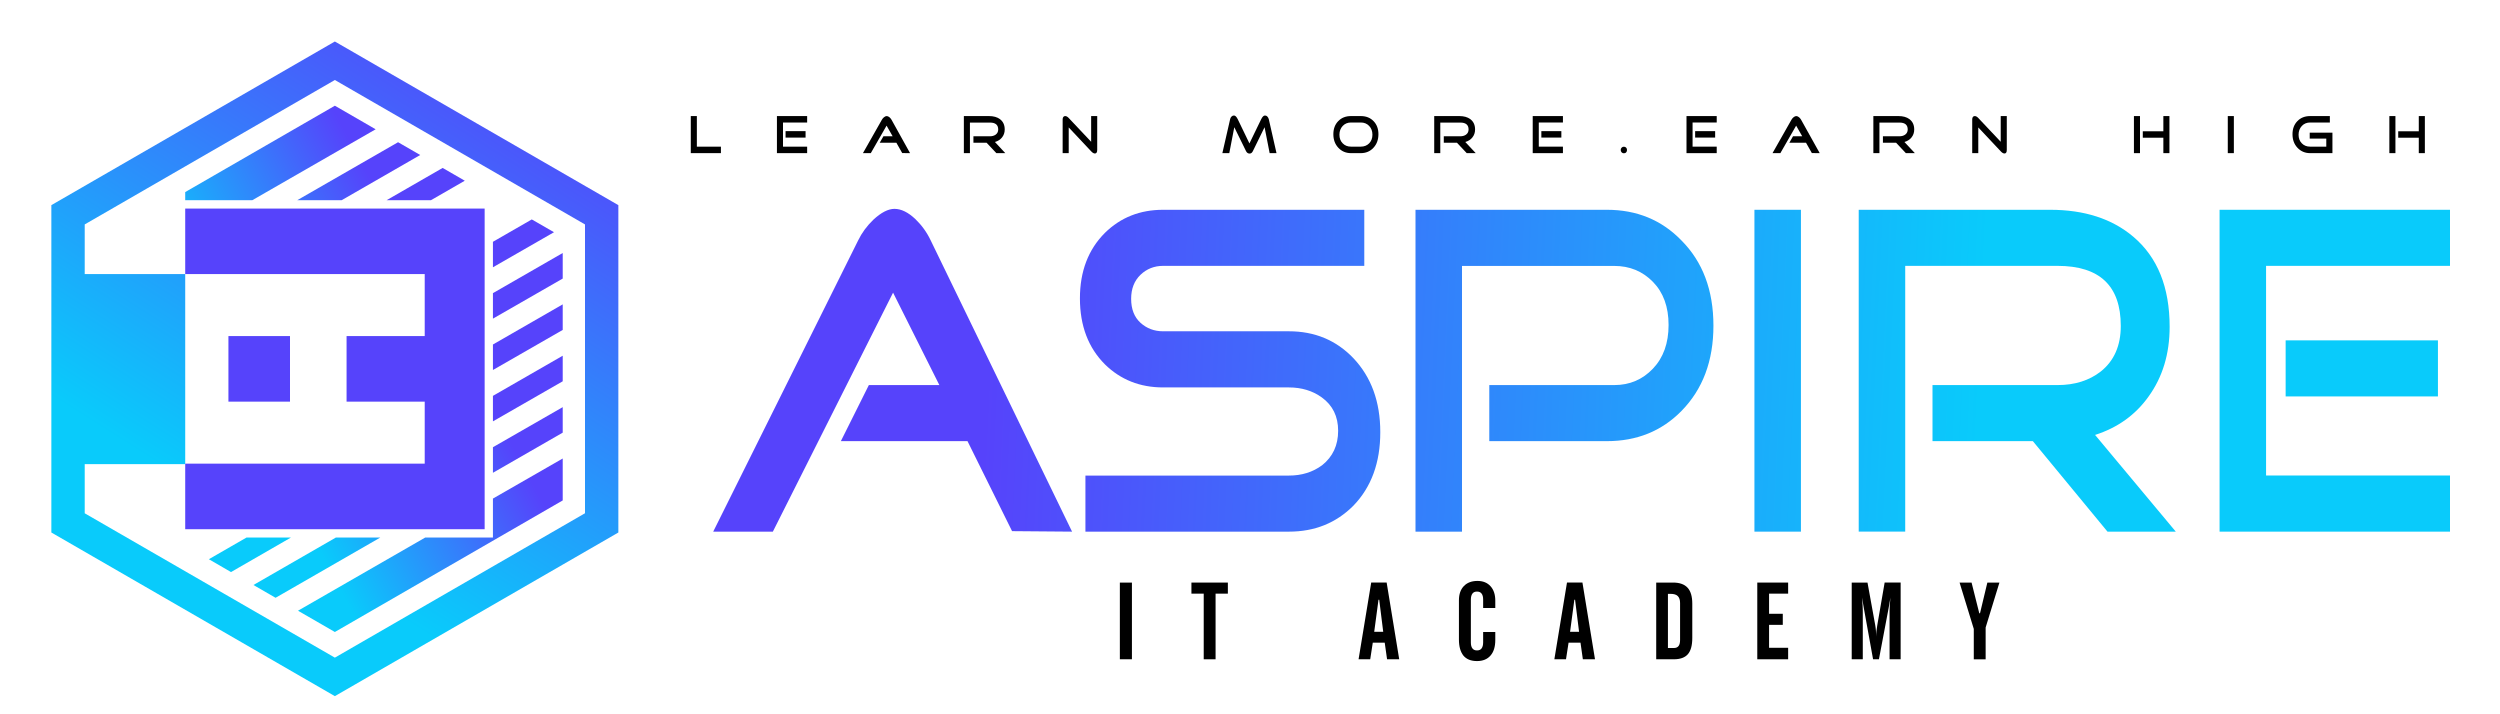 <?xml version="1.0" encoding="utf-8"?>
<!-- Generator: Adobe Illustrator 23.0.2, SVG Export Plug-In . SVG Version: 6.00 Build 0)  -->
<svg version="1.1" id="Layer_1" xmlns="http://www.w3.org/2000/svg" xmlns:xlink="http://www.w3.org/1999/xlink" x="0px" y="0px"
	 viewBox="0 0 350 100" style="enable-background:new 0 0 350 100;" xml:space="preserve">
<style type="text/css">
	.st0{fill:url(#SVGID_1_);}
	.st1{fill:url(#SVGID_2_);}
	.st2{fill:url(#SVGID_3_);}
	.st3{fill:url(#SVGID_4_);}
	.st4{fill:url(#SVGID_5_);}
	.st5{fill:url(#SVGID_6_);}
	.st6{fill:url(#SVGID_7_);}
	.st7{fill:url(#SVGID_8_);}
	.st8{fill:url(#SVGID_9_);}
	.st9{fill:url(#SVGID_10_);}
	.st10{fill:url(#SVGID_11_);}
	.st11{fill:#5643FB;}
	.st12{fill:url(#SVGID_12_);}
	.st13{fill:url(#SVGID_13_);}
	.st14{fill:url(#SVGID_14_);}
	.st15{fill:url(#SVGID_15_);}
	.st16{fill:url(#SVGID_16_);}
	.st17{fill:url(#SVGID_17_);}
	.st18{fill:url(#SVGID_18_);}
</style>
<g>
	<g>
		<linearGradient id="SVGID_1_" gradientUnits="userSpaceOnUse" x1="53.469" y1="14.828" x2="7.952" y2="39.06">
			<stop  offset="0.12" style="stop-color:#5643FB"/>
			<stop  offset="0.718" style="stop-color:#09CBFB"/>
		</linearGradient>
		<polygon class="st0" points="52.59,18.1 46.88,14.8 25.93,26.89 25.93,28.03 35.32,28.03 		"/>
		<linearGradient id="SVGID_2_" gradientUnits="userSpaceOnUse" x1="65.485" y1="37.397" x2="19.967" y2="61.629">
			<stop  offset="0.12" style="stop-color:#5643FB"/>
			<stop  offset="0.718" style="stop-color:#09CBFB"/>
		</linearGradient>
		<polygon class="st1" points="77.56,32.51 74.45,30.72 69.01,33.85 69.01,37.42 		"/>
		<linearGradient id="SVGID_3_" gradientUnits="userSpaceOnUse" x1="59.706" y1="26.542" x2="14.189" y2="50.774">
			<stop  offset="0.12" style="stop-color:#5643FB"/>
			<stop  offset="0.718" style="stop-color:#09CBFB"/>
		</linearGradient>
		<polygon class="st2" points="65.07,25.3 61.97,23.51 54.12,28.03 60.33,28.03 		"/>
		<linearGradient id="SVGID_4_" gradientUnits="userSpaceOnUse" x1="68.429" y1="42.928" x2="22.912" y2="67.16">
			<stop  offset="0.12" style="stop-color:#5643FB"/>
			<stop  offset="0.718" style="stop-color:#09CBFB"/>
		</linearGradient>
		<polygon class="st3" points="78.78,39 78.78,35.42 69.01,41.04 69.01,44.61 		"/>
		<linearGradient id="SVGID_5_" gradientUnits="userSpaceOnUse" x1="56.889" y1="21.25" x2="11.371" y2="45.482">
			<stop  offset="0.12" style="stop-color:#5643FB"/>
			<stop  offset="0.718" style="stop-color:#09CBFB"/>
		</linearGradient>
		<polygon class="st4" points="58.83,21.7 55.73,19.91 41.61,28.03 47.83,28.03 		"/>
		<linearGradient id="SVGID_6_" gradientUnits="userSpaceOnUse" x1="81.049" y1="66.633" x2="35.532" y2="90.865">
			<stop  offset="0.12" style="stop-color:#5643FB"/>
			<stop  offset="0.718" style="stop-color:#09CBFB"/>
		</linearGradient>
		<polygon class="st5" points="59.54,75.25 41.72,85.5 46.88,88.48 78.78,70.06 78.78,64.19 69.01,69.8 69.01,75.25 		"/>
		<linearGradient id="SVGID_7_" gradientUnits="userSpaceOnUse" x1="74.395" y1="54.135" x2="28.878" y2="78.367">
			<stop  offset="0.12" style="stop-color:#5643FB"/>
			<stop  offset="0.718" style="stop-color:#09CBFB"/>
		</linearGradient>
		<polygon class="st6" points="78.78,53.38 78.78,49.8 69.01,55.42 69.01,58.99 		"/>
		<linearGradient id="SVGID_8_" gradientUnits="userSpaceOnUse" x1="75.112" y1="55.48" x2="29.594" y2="79.712">
			<stop  offset="0.12" style="stop-color:#5643FB"/>
			<stop  offset="0.718" style="stop-color:#09CBFB"/>
		</linearGradient>
		<polygon class="st7" points="29.24,78.29 32.34,80.09 40.74,75.25 34.52,75.25 		"/>
		<linearGradient id="SVGID_9_" gradientUnits="userSpaceOnUse" x1="71.412" y1="48.531" x2="25.895" y2="72.763">
			<stop  offset="0.12" style="stop-color:#5643FB"/>
			<stop  offset="0.718" style="stop-color:#09CBFB"/>
		</linearGradient>
		<polygon class="st8" points="78.78,46.19 78.78,42.61 69.01,48.23 69.01,51.8 		"/>
		<linearGradient id="SVGID_10_" gradientUnits="userSpaceOnUse" x1="77.378" y1="59.738" x2="31.861" y2="83.97">
			<stop  offset="0.12" style="stop-color:#5643FB"/>
			<stop  offset="0.718" style="stop-color:#09CBFB"/>
		</linearGradient>
		<polygon class="st9" points="78.78,60.57 78.78,57 69.01,62.61 69.01,66.19 		"/>
		<linearGradient id="SVGID_11_" gradientUnits="userSpaceOnUse" x1="77.929" y1="60.771" x2="32.412" y2="85.004">
			<stop  offset="0.12" style="stop-color:#5643FB"/>
			<stop  offset="0.718" style="stop-color:#09CBFB"/>
		</linearGradient>
		<polygon class="st10" points="35.48,81.9 38.58,83.69 53.25,75.25 47.03,75.25 		"/>
	</g>
	<rect x="31.98" y="47.05" class="st11" width="8.62" height="9.18"/>
	<linearGradient id="SVGID_12_" gradientUnits="userSpaceOnUse" x1="82.402" y1="-4.482" x2="14.617" y2="102.598">
		<stop  offset="0.12" style="stop-color:#5643FB"/>
		<stop  offset="0.718" style="stop-color:#09CBFB"/>
	</linearGradient>
	<path class="st12" d="M46.88,5.81L7.19,28.72v45.83l39.69,22.91l39.69-22.91V28.72L46.88,5.81z M81.89,71.86L46.88,92.07
		L11.86,71.86v-6.88h14.07V38.37H11.86v-6.95L46.88,11.2l35.02,20.22V71.86z"/>
	<polygon class="st11" points="25.93,29.2 59.46,29.2 62.26,29.2 67.85,29.2 67.85,47.05 67.85,56.23 67.85,74.09 62.49,74.09 
		59.46,74.09 25.93,74.09 25.93,64.91 59.46,64.91 59.46,56.23 48.52,56.23 48.52,47.05 59.46,47.05 59.46,38.37 25.93,38.37 	"/>
	<g>
		<path d="M100.94,21.44h-4.23v-5.19h0.85v4.28h3.37V21.44z"/>
		<path d="M113,21.44h-4.23v-5.19H113v0.9h-3.38v3.38H113V21.44z M112.78,19.26h-2.8v-0.9h2.8V19.26z"/>
		<path d="M127.41,21.44l-1.1-0.01l-0.82-1.45h-2.33l0.52-0.9h1.29l-0.85-1.49l-2.21,3.85h-1.1l2.66-4.69
			c0.07-0.12,0.16-0.23,0.28-0.33c0.14-0.12,0.27-0.17,0.39-0.17c0.12,0,0.25,0.06,0.39,0.17c0.11,0.1,0.21,0.21,0.28,0.34
			L127.41,21.44z"/>
		<path d="M140.74,21.44h-1.25l-1.37-1.46h-1.84v-0.9h2.3c0.32,0,0.58-0.07,0.8-0.22c0.24-0.17,0.37-0.42,0.37-0.73
			c0-0.65-0.39-0.97-1.16-0.97h-2.8v4.28h-0.85v-5.19h3.52c0.63,0,1.14,0.14,1.53,0.43c0.44,0.33,0.67,0.81,0.67,1.45
			c0,0.44-0.13,0.81-0.39,1.13c-0.24,0.29-0.57,0.5-0.98,0.62L140.74,21.44z"/>
		<path d="M153.61,20.99c0,0.33-0.11,0.5-0.32,0.5c-0.16,0-0.34-0.1-0.53-0.31l-3.14-3.34v3.6h-0.85V16.7
			c0-0.12,0.03-0.23,0.09-0.32c0.06-0.09,0.15-0.13,0.27-0.13c0.16,0,0.32,0.09,0.49,0.27l3.14,3.33v-3.6h0.85V20.99z"/>
		<path d="M178.71,21.44h-0.96l-0.71-3.63l-1.64,3.35c-0.11,0.23-0.26,0.34-0.46,0.34c-0.22,0-0.39-0.12-0.5-0.35l-1.64-3.34
			l-0.7,3.63h-0.97l1.09-4.76c0.03-0.14,0.09-0.26,0.19-0.36c0.1-0.1,0.21-0.15,0.34-0.15c0.19,0,0.36,0.17,0.53,0.51l1.64,3.4
			l1.65-3.4c0.17-0.34,0.34-0.51,0.53-0.51c0.12,0,0.24,0.05,0.34,0.16c0.09,0.1,0.15,0.21,0.19,0.35L178.71,21.44z"/>
		<path d="M192.98,18.79c0,0.76-0.23,1.4-0.7,1.9c-0.46,0.5-1.05,0.75-1.77,0.75h-1.37c-0.71,0-1.3-0.25-1.77-0.75
			c-0.47-0.5-0.7-1.13-0.7-1.9c0-0.76,0.23-1.37,0.69-1.84c0.46-0.47,1.05-0.7,1.78-0.7h1.37c0.73,0,1.32,0.23,1.78,0.7
			C192.75,17.42,192.98,18.03,192.98,18.79z M192.14,18.86c0-0.5-0.15-0.91-0.46-1.23c-0.3-0.32-0.69-0.48-1.17-0.48h-1.37
			c-0.47,0-0.86,0.16-1.16,0.48c-0.3,0.32-0.46,0.73-0.46,1.23c0,0.5,0.15,0.9,0.46,1.21c0.3,0.31,0.69,0.46,1.16,0.46h1.37
			c0.47,0,0.86-0.15,1.17-0.46C191.98,19.76,192.14,19.36,192.14,18.86z"/>
		<path d="M206.6,21.44h-1.26l-1.37-1.46h-1.84v-0.9h2.3c0.32,0,0.58-0.07,0.8-0.22c0.24-0.17,0.37-0.42,0.37-0.73
			c0-0.65-0.39-0.97-1.16-0.97h-2.8v4.28h-0.85v-5.19h3.52c0.63,0,1.14,0.14,1.53,0.43c0.44,0.33,0.67,0.81,0.67,1.45
			c0,0.44-0.13,0.81-0.39,1.13c-0.24,0.29-0.57,0.5-0.98,0.62L206.6,21.44z"/>
		<path d="M218.81,21.44h-4.23v-5.19h4.23v0.9h-3.38v3.38h3.38V21.44z M218.59,19.26h-2.8v-0.9h2.8V19.26z"/>
		<path d="M227.78,21c0,0.14-0.04,0.25-0.12,0.33c-0.08,0.09-0.19,0.13-0.32,0.13c-0.12,0-0.23-0.04-0.31-0.13
			c-0.08-0.09-0.13-0.2-0.13-0.33c0-0.13,0.04-0.24,0.13-0.33c0.08-0.09,0.19-0.13,0.31-0.13c0.13,0,0.23,0.04,0.32,0.13
			C227.74,20.76,227.78,20.86,227.78,21z"/>
		<path d="M240.34,21.44h-4.23v-5.19h4.23v0.9h-3.38v3.38h3.38V21.44z M240.12,19.26h-2.8v-0.9h2.8V19.26z"/>
		<path d="M254.76,21.44l-1.1-0.01l-0.82-1.45h-2.33l0.51-0.9h1.29l-0.85-1.49l-2.21,3.85h-1.1l2.66-4.69
			c0.07-0.12,0.16-0.23,0.28-0.33c0.14-0.12,0.27-0.17,0.39-0.17c0.12,0,0.25,0.06,0.39,0.17c0.11,0.1,0.21,0.21,0.28,0.34
			L254.76,21.44z"/>
		<path d="M268.08,21.44h-1.26l-1.37-1.46h-1.84v-0.9h2.3c0.32,0,0.58-0.07,0.8-0.22c0.24-0.17,0.37-0.42,0.37-0.73
			c0-0.65-0.39-0.97-1.16-0.97h-2.8v4.28h-0.85v-5.19h3.52c0.63,0,1.14,0.14,1.53,0.43c0.44,0.33,0.67,0.81,0.67,1.45
			c0,0.44-0.13,0.81-0.39,1.13c-0.24,0.29-0.57,0.5-0.98,0.62L268.08,21.44z"/>
		<path d="M280.95,20.99c0,0.33-0.11,0.5-0.32,0.5c-0.16,0-0.34-0.1-0.53-0.31l-3.14-3.34v3.6h-0.85V16.7
			c0-0.12,0.03-0.23,0.09-0.32c0.06-0.09,0.15-0.13,0.27-0.13c0.16,0,0.32,0.09,0.49,0.27l3.14,3.33v-3.6h0.85V20.99z"/>
		<path d="M299.6,21.44h-0.85v-5.19h0.85V21.44z M303.72,21.44h-0.85v-2.16h-2.88v-0.9h2.88v-2.13h0.85V21.44z"/>
		<path d="M312.74,21.44h-0.85v-5.19h0.85V21.44z"/>
		<path d="M326.53,21.44h-3.11c-0.71,0-1.3-0.25-1.77-0.75c-0.47-0.5-0.7-1.13-0.7-1.9c0-0.76,0.23-1.37,0.69-1.84
			c0.46-0.47,1.05-0.7,1.78-0.7h2.76v0.9h-2.76c-0.47,0-0.86,0.16-1.16,0.48c-0.3,0.32-0.46,0.73-0.46,1.23
			c0,0.5,0.15,0.9,0.46,1.21c0.3,0.31,0.69,0.46,1.16,0.46h2.26V19.4h-2.32v-0.83h3.18V21.44z"/>
		<path d="M335.36,21.44h-0.85v-5.19h0.85V21.44z M339.48,21.44h-0.85v-2.16h-2.88v-0.9h2.88v-2.13h0.85V21.44z"/>
	</g>
	<g>
		<path d="M156.78,92.3V81.56h1.69V92.3H156.78z"/>
		<path d="M166.8,83.11v-1.55h5.1v1.55h-1.72v9.19h-1.66v-9.19H166.8z"/>
		<path d="M190.2,92.3l1.77-10.75h2.16l1.76,10.75h-1.7l-0.33-2.33h-1.67l-0.36,2.33H190.2z M192.39,88.45h1.26l-0.56-4.49h-0.1
			L192.39,88.45z"/>
		<path d="M204.25,89.55v-5.51c0-0.85,0.23-1.51,0.69-1.99c0.46-0.48,1.1-0.72,1.91-0.72c0.77,0,1.38,0.25,1.82,0.74
			c0.45,0.49,0.67,1.17,0.67,2.02v1.03h-1.7v-1.18c0-0.37-0.07-0.65-0.22-0.84c-0.14-0.19-0.36-0.28-0.64-0.28s-0.5,0.09-0.64,0.28
			c-0.14,0.19-0.22,0.46-0.22,0.84v6c0,0.37,0.07,0.65,0.22,0.84c0.14,0.19,0.36,0.28,0.64,0.28s0.5-0.09,0.64-0.28
			c0.14-0.19,0.22-0.47,0.22-0.84v-1.46h1.7v1.12c0,0.94-0.22,1.67-0.67,2.18c-0.44,0.51-1.07,0.77-1.89,0.77
			c-0.84,0-1.47-0.25-1.9-0.76C204.47,91.27,204.25,90.53,204.25,89.55z"/>
		<path d="M217.61,92.3l1.77-10.75h2.16l1.76,10.75h-1.7l-0.33-2.33h-1.67l-0.36,2.33H217.61z M219.81,88.45h1.26l-0.56-4.49h-0.1
			L219.81,88.45z"/>
		<path d="M231.87,92.3V81.56h2.36c0.91,0,1.59,0.24,2.03,0.72c0.44,0.48,0.66,1.22,0.66,2.23v4.8c0,1.05-0.21,1.81-0.62,2.28
			c-0.42,0.48-1.08,0.71-1.98,0.71H231.87z M233.51,90.72h0.84c0.29,0,0.51-0.09,0.65-0.28c0.14-0.18,0.21-0.47,0.21-0.85v-5.17
			c0-0.44-0.11-0.76-0.32-0.97c-0.21-0.21-0.55-0.31-1-0.31h-0.38V90.72z"/>
		<path d="M246.02,92.3V81.56h4.32v1.55h-2.67v2.82h1.92v1.55h-1.92v3.21h2.67v1.61H246.02z"/>
		<path d="M259.24,92.3V81.56h2.21l1.08,5.95c0.04,0.24,0.08,0.49,0.1,0.77c0.02,0.27,0.03,0.55,0.03,0.85
			c0-0.25,0.01-0.5,0.04-0.77c0.03-0.26,0.07-0.54,0.12-0.83l1.03-5.97h2.24V92.3h-1.55v-6.78c0-0.19,0.01-0.45,0.03-0.78
			c0.02-0.33,0.05-0.69,0.09-1.09c-0.02,0.14-0.06,0.34-0.1,0.59c-0.08,0.48-0.13,0.79-0.16,0.93l-1.35,7.13h-0.82l-1.29-7.14
			c-0.05-0.29-0.1-0.6-0.16-0.94c-0.06-0.34-0.09-0.53-0.1-0.57c0.03,0.37,0.06,0.71,0.08,1.03c0.02,0.32,0.03,0.6,0.03,0.84v6.78
			H259.24z"/>
		<path d="M274.34,81.56h1.68l1.08,4.3h0.1l1.03-4.3h1.69l-1.93,6.29v4.46h-1.66v-4.26L274.34,81.56z"/>
	</g>
	<g>
		<linearGradient id="SVGID_13_" gradientUnits="userSpaceOnUse" x1="110.219" y1="51.726" x2="342.553" y2="62.532">
			<stop  offset="0.12" style="stop-color:#5643FB"/>
			<stop  offset="0.718" style="stop-color:#09CBFB"/>
		</linearGradient>
		<path class="st13" d="M150.09,74.43l-8.4-0.07l-6.24-12.6h-17.73l3.92-7.85h9.87l-6.48-12.94L108.2,74.43h-8.35l20.29-40.77
			c0.51-1.06,1.22-2.02,2.13-2.9c1.09-1.01,2.08-1.52,2.95-1.52c0.95,0,1.93,0.48,2.95,1.45c0.87,0.84,1.59,1.83,2.13,2.97
			L150.09,74.43z"/>
		<linearGradient id="SVGID_14_" gradientUnits="userSpaceOnUse" x1="110.343" y1="49.058" x2="342.677" y2="59.864">
			<stop  offset="0.12" style="stop-color:#5643FB"/>
			<stop  offset="0.718" style="stop-color:#09CBFB"/>
		</linearGradient>
		<path class="st14" d="M193.24,60.51c0,4.27-1.26,7.7-3.77,10.29c-2.41,2.42-5.41,3.63-9.02,3.63h-28.49v-7.85h28.49
			c1.79,0,3.34-0.48,4.65-1.45c1.49-1.19,2.24-2.79,2.24-4.82c0-2.02-0.77-3.58-2.3-4.68c-1.28-0.92-2.81-1.39-4.59-1.39h-17.61
			c-3.24,0-5.96-1.08-8.15-3.23c-2.33-2.33-3.5-5.41-3.5-9.24c0-3.78,1.17-6.84,3.5-9.17c2.19-2.15,4.9-3.23,8.15-3.23h28.16v7.85
			h-28.16c-1.24,0-2.3,0.42-3.17,1.25c-0.87,0.84-1.31,1.96-1.31,3.36c0,1.45,0.44,2.57,1.31,3.36c0.87,0.79,1.93,1.19,3.17,1.19
			h17.61c3.61,0,6.62,1.25,9.02,3.76C191.98,52.79,193.24,56.24,193.24,60.51z"/>
		<linearGradient id="SVGID_15_" gradientUnits="userSpaceOnUse" x1="110.43" y1="47.188" x2="342.764" y2="57.994">
			<stop  offset="0.12" style="stop-color:#5643FB"/>
			<stop  offset="0.718" style="stop-color:#09CBFB"/>
		</linearGradient>
		<path class="st15" d="M239.88,45.6c0,4.93-1.5,8.91-4.48,11.94c-2.77,2.82-6.25,4.22-10.44,4.22h-16.46v-7.85h17.5
			c2.15,0,3.96-0.77,5.41-2.3c1.46-1.53,2.19-3.57,2.19-6.11c0-2.54-0.73-4.55-2.19-6.04c-1.46-1.49-3.26-2.23-5.41-2.23h-21.32
			v37.2h-6.51V29.37h26.79c4.19,0,7.67,1.43,10.44,4.29C238.38,36.65,239.88,40.63,239.88,45.6z"/>
		<linearGradient id="SVGID_16_" gradientUnits="userSpaceOnUse" x1="110.51" y1="45.466" x2="342.844" y2="56.272">
			<stop  offset="0.12" style="stop-color:#5643FB"/>
			<stop  offset="0.718" style="stop-color:#09CBFB"/>
		</linearGradient>
		<path class="st16" d="M252.13,74.43h-6.51V29.37h6.51V74.43z"/>
		<linearGradient id="SVGID_17_" gradientUnits="userSpaceOnUse" x1="110.564" y1="44.303" x2="342.898" y2="55.109">
			<stop  offset="0.12" style="stop-color:#5643FB"/>
			<stop  offset="0.718" style="stop-color:#09CBFB"/>
		</linearGradient>
		<path class="st17" d="M304.61,74.43h-9.56L284.6,61.76h-14.05v-7.85h17.5c2.41,0,4.43-0.63,6.07-1.91
			c1.86-1.49,2.79-3.61,2.79-6.37c0-5.61-2.95-8.41-8.86-8.41h-21.32v37.2h-6.51V29.37h26.79c4.81,0,8.69,1.26,11.65,3.77
			c3.39,2.86,5.09,7.07,5.09,12.62c0,3.79-0.99,7.05-2.97,9.78c-1.83,2.56-4.32,4.34-7.47,5.35L304.61,74.43z"/>
		<linearGradient id="SVGID_18_" gradientUnits="userSpaceOnUse" x1="110.679" y1="41.846" x2="343.012" y2="52.652">
			<stop  offset="0.12" style="stop-color:#5643FB"/>
			<stop  offset="0.718" style="stop-color:#09CBFB"/>
		</linearGradient>
		<path class="st18" d="M343,74.43h-32.26V29.37H343v7.85h-25.75v29.35H343V74.43z M341.31,55.5h-21.32v-7.85h21.32V55.5z"/>
	</g>
</g>
</svg>
